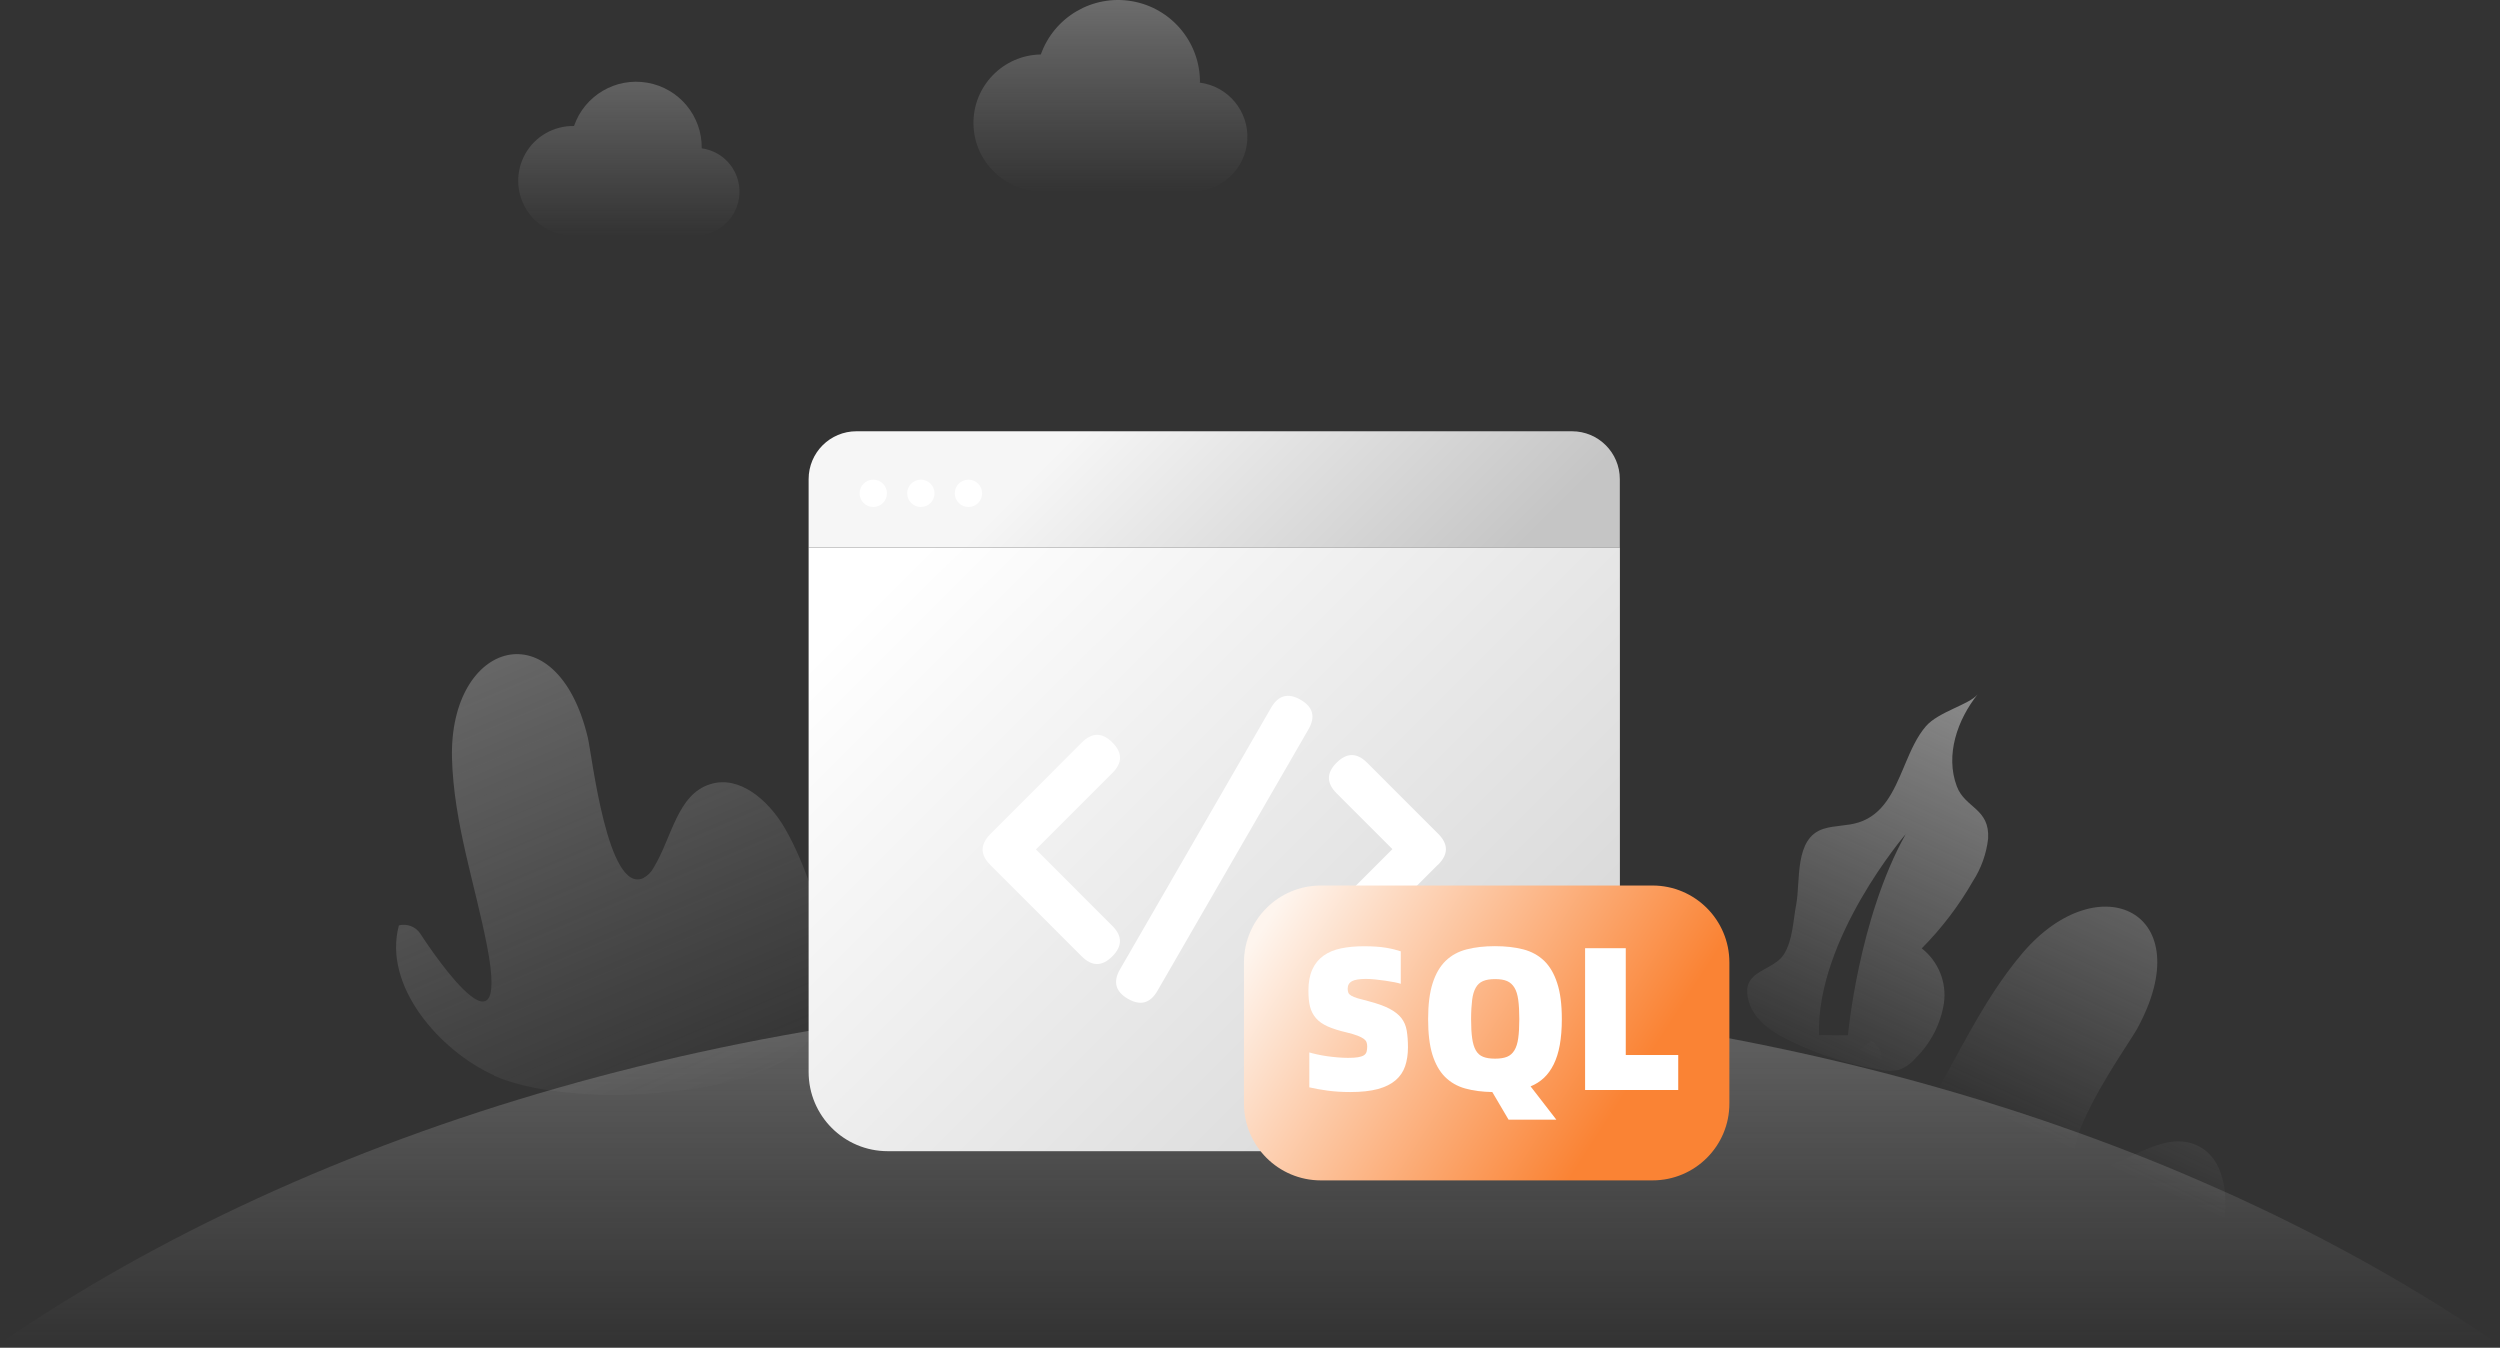 <?xml version="1.0" encoding="UTF-8"?>
<svg width="371px" height="200px" viewBox="0 0 371 200" version="1.1" xmlns="http://www.w3.org/2000/svg" xmlns:xlink="http://www.w3.org/1999/xlink">
    <rect x="0" y="0" width="371" height="200" fill="#333333" stroke="none"/>
    <defs>
        <linearGradient x1="-47.019%" y1="-185.964%" x2="68.869%" y2="100%" id="linearGradient-1">
            <stop stop-color="#D2D2D2" offset="0%"></stop>
            <stop stop-color="#D2D2D2" stop-opacity="0" offset="100%"></stop>
        </linearGradient>
        <linearGradient x1="119%" y1="-110.864%" x2="54.502%" y2="55.587%" id="linearGradient-2">
            <stop stop-color="#D2D2D2" offset="0%"></stop>
            <stop stop-color="#D2D2D2" stop-opacity="0" offset="100%"></stop>
        </linearGradient>
        <linearGradient x1="50%" y1="-221.157%" x2="50%" y2="100%" id="linearGradient-3">
            <stop stop-color="#D2D2D2" offset="0%"></stop>
            <stop stop-color="#D2D2D2" stop-opacity="0" offset="100%"></stop>
        </linearGradient>
        <linearGradient x1="100.081%" y1="-97.78%" x2="38.826%" y2="104.736%" id="linearGradient-4">
            <stop stop-color="#D2D2D2" offset="0%"></stop>
            <stop stop-color="#D2D2D2" stop-opacity="0" offset="100%"></stop>
        </linearGradient>
        <linearGradient x1="50%" y1="-230.116%" x2="50%" y2="100%" id="linearGradient-5">
            <stop stop-color="#D2D2D2" offset="0%"></stop>
            <stop stop-color="#D2D2D2" stop-opacity="0" offset="100%"></stop>
        </linearGradient>
        <linearGradient x1="50%" y1="-169.203%" x2="50%" y2="100%" id="linearGradient-6">
            <stop stop-color="#D2D2D2" offset="0%"></stop>
            <stop stop-color="#D2D2D2" stop-opacity="0" offset="100%"></stop>
        </linearGradient>
        <linearGradient x1="94.02%" y1="56.554%" x2="26.183%" y2="46.835%" id="linearGradient-7">
            <stop stop-color="#C5C5C5" offset="0%"></stop>
            <stop stop-color="#F6F6F6" offset="100%"></stop>
        </linearGradient>
        <linearGradient x1="3.71%" y1="13.426%" x2="170.735%" y2="137.712%" id="linearGradient-8">
            <stop stop-color="#FFFFFF" offset="0%"></stop>
            <stop stop-color="#C5C5C5" offset="78.76%"></stop>
        </linearGradient>
        <linearGradient x1="-2.083%" y1="29.427%" x2="81.709%" y2="62.513%" id="linearGradient-9">
            <stop stop-color="#FEF5EE" offset="0%"></stop>
            <stop stop-color="#FA8334" offset="100%"></stop>
        </linearGradient>
    </defs>
    <g id="页面-1" stroke="none" stroke-width="1" fill="none" fill-rule="evenodd">
        <g id="数据集管理/运行失败" transform="translate(-661, -480)" fill-rule="nonzero">
            <g id="编组-9" transform="translate(661, 480)">
                <path d="M73.259,159.554 C65.346,155.974 56.765,146.369 59.198,137.332 C60.414,137.021 61.694,137.517 62.383,138.566 C62.383,138.566 76.111,160.011 72.259,140.282 C70.444,131.011 67.321,122.048 67.074,112.468 C66.667,95.06 82.642,90.233 87.235,109.468 C87.84,112.011 90.16,132.69 95.444,130.32 C96.125,129.962 96.677,129.401 97.025,128.715 C99.704,124.32 100.506,117.863 105.42,116.369 C109.728,115.011 113.975,118.752 116.296,122.616 C121,130.468 127.296,149.986 117.667,156.603 C108.037,163.221 83.741,164.27 73.346,159.641 L73.259,159.554 Z" id="路径" fill="url(#linearGradient-1)"></path>
                <path d="M273.185,180.431 C269.704,172.468 269.79,159.591 277.691,154.505 C278.808,155.105 279.411,156.356 279.185,157.603 C279.185,157.603 274.975,182.727 285.358,165.505 C290.296,157.394 294,148.665 300.173,141.394 C311.519,128.134 326.642,135.332 317.148,152.678 C315.914,154.974 303.741,171.863 309.247,173.665 C309.992,173.849 310.776,173.801 311.494,173.529 C316.432,172.073 321.37,167.826 326.037,169.974 C330.136,171.863 330.778,177.468 329.914,181.9 C328.136,190.875 319.422,200.912 307.841,199.357 C296.014,197.752 277.778,190.924 273.222,180.517 L273.185,180.431 Z" id="路径" fill="url(#linearGradient-2)"></path>
                <path d="M370.519,199.357 C323.963,167.418 258.173,147.505 185.259,147.505 C112.346,147.505 46.556,167.418 0,199.357 L370.519,199.357 Z" id="路径" fill="url(#linearGradient-3)"></path>
                <path d="M293.469,103.06 C290.519,106.764 288.63,112.011 290.395,116.702 C291.617,119.937 295.296,119.961 295.037,124.455 C294.783,126.699 294.014,128.854 292.79,130.752 C290.704,134.4 288.147,137.758 285.185,140.739 C287.654,142.665 288.91,145.761 288.481,148.863 C287.997,151.942 286.539,154.784 284.321,156.974 C283.668,157.772 282.816,158.386 281.852,158.752 C280.918,158.967 279.947,158.967 279.012,158.752 C274.419,157.972 269.959,156.546 265.765,154.517 C263.148,153.27 260.481,151.566 259.593,148.85 C258.574,145.733 260.193,144.743 261.961,143.766 L262.417,143.514 C263.33,143.005 264.226,142.451 264.765,141.566 C266.062,139.443 266.099,136.603 266.556,134.233 C267.222,130.739 266.235,124.369 270.605,122.999 C272.296,122.468 274.136,122.591 275.827,122.048 C279.501,120.878 281.022,117.422 282.495,113.928 L282.763,113.292 C283.612,111.282 284.487,109.305 285.79,107.789 C287.642,105.628 292.235,104.566 293.469,103.06 Z M282.802,123.789 C282.802,123.789 269.506,139.295 269.938,153.628 L274.235,153.628 C274.235,153.628 275.79,136.344 282.802,123.789 Z" id="形状结合" fill="url(#linearGradient-4)"></path>
                <path d="M104.136,22.011 L104.136,22.011 C104.204,17.225 100.786,13.099 96.071,12.276 C91.357,11.452 86.742,14.176 85.185,18.702 C82.215,18.644 79.449,20.212 77.974,22.791 C76.499,25.371 76.55,28.549 78.107,31.08 C79.663,33.611 82.477,35.09 85.444,34.937 L103.333,34.937 C106.73,34.891 109.518,32.236 109.728,28.846 C109.939,25.456 107.501,22.476 104.136,22.011 L104.136,22.011 Z" id="路径" fill="url(#linearGradient-5)"></path>
                <path d="M178.074,12.208 L178.074,12.147 C178.067,6.232 173.804,1.18 167.975,0.177 C162.145,-0.825 156.44,2.512 154.457,8.085 C148.849,8.174 144.374,12.792 144.463,18.4 C144.552,24.008 149.17,28.482 154.778,28.394 L177,28.394 C181.281,28.401 184.829,25.075 185.097,20.802 C185.365,16.529 182.261,12.785 178.012,12.258 L178.074,12.208 Z" id="路径" fill="url(#linearGradient-6)"></path>
                <g id="icon局部-06" transform="translate(120, 64)">
                    <g id="编组">
                        <path d="M120.393,17.248 L0,17.248 L0,7.102 C0,3.176 3.176,0 7.102,0 L113.278,0 C117.205,0 120.38,3.176 120.38,7.102 L120.38,17.248 L120.393,17.248 Z" id="路径" fill="url(#linearGradient-7)"></path>
                        <path d="M108.653,106.835 L11.74,106.835 C5.257,106.835 0,101.577 0,95.081 L0,17.248 L120.393,17.248 L120.393,95.095 C120.393,101.577 115.136,106.835 108.653,106.835 Z" id="路径" fill="url(#linearGradient-8)"></path>
                        <circle id="椭圆形" fill="#FFFFFF" cx="9.592" cy="9.21" r="2.029"></circle>
                        <circle id="椭圆形" fill="#FFFFFF" cx="16.655" cy="9.21" r="2.029"></circle>
                        <circle id="椭圆形" fill="#FFFFFF" cx="23.718" cy="9.21" r="2.029"></circle>
                        <g id="路径" transform="translate(25.819, 39.261)" fill="#FFFFFF">
                            <path d="M19.244,34.132 L7.913,22.8 L19.257,11.455 C20.773,9.94 20.773,8.438 19.257,6.923 C17.742,5.407 16.24,5.407 14.725,6.923 L1.14,20.521 C0.573,21.087 0.217,21.667 0.073,22.234 C-0.165,23.182 0.178,24.131 1.127,25.08 L14.712,38.665 C16.227,40.18 17.729,40.18 19.244,38.665 C20.76,37.149 20.76,35.647 19.244,34.132 Z"></path>
                            <path d="M67.628,20.494 L57.061,9.927 C55.545,8.412 54.043,8.412 52.528,9.927 C51.013,11.442 51.013,12.944 52.528,14.46 L60.816,22.748 L49.445,34.119 C47.929,35.634 47.929,37.136 49.445,38.652 C50.96,40.167 52.462,40.167 53.977,38.652 L67.457,25.172 C67.51,25.119 67.562,25.08 67.628,25.027 C69.13,23.512 69.13,22.01 67.628,20.494 Z"></path>
                            <path d="M47.192,0.585 C45.347,-0.483 43.884,-0.087 42.817,1.757 L20.391,40.589 C19.323,42.433 19.719,43.896 21.563,44.963 L21.563,44.963 C23.408,46.03 24.871,45.635 25.938,43.79 L48.364,4.959 C49.432,3.115 49.036,1.652 47.192,0.585 Z"></path>
                        </g>
                    </g>
                    <path d="M125.229,111.17 L76.015,111.17 C69.717,111.17 64.604,106.057 64.604,99.759 L64.604,78.822 C64.604,72.523 69.717,67.411 76.015,67.411 L125.229,67.411 C131.528,67.411 136.64,72.523 136.64,78.822 L136.64,99.746 C136.653,106.057 131.541,111.17 125.229,111.17 Z" id="路径" fill="url(#linearGradient-9)"></path>
                    <g id="编组" transform="translate(74.17, 76.41)" fill="#FFFFFF">
                        <path d="M6.193,21.649 C5.02,21.649 3.9,21.583 2.846,21.438 C1.792,21.293 0.883,21.135 0.132,20.951 L0.132,15.772 C0.474,15.878 0.883,15.97 1.344,16.075 C1.805,16.181 2.293,16.26 2.82,16.339 C3.334,16.405 3.861,16.471 4.375,16.51 C4.902,16.55 5.389,16.576 5.864,16.576 C6.496,16.576 6.997,16.55 7.366,16.484 C7.735,16.418 8.024,16.326 8.235,16.194 C8.433,16.062 8.565,15.891 8.631,15.667 C8.696,15.443 8.723,15.166 8.723,14.85 C8.723,14.626 8.683,14.428 8.617,14.244 C8.552,14.059 8.407,13.901 8.196,13.743 C7.985,13.585 7.682,13.44 7.287,13.282 C6.891,13.124 6.364,12.979 5.692,12.808 C4.546,12.544 3.597,12.241 2.859,11.912 C2.121,11.582 1.542,11.174 1.12,10.686 C0.698,10.199 0.408,9.632 0.237,8.973 C0.066,8.314 -1.16573418e-15,7.511 -1.16573418e-15,6.562 C-1.16573418e-15,5.323 0.198,4.296 0.58,3.452 C0.962,2.609 1.515,1.937 2.227,1.423 C2.938,0.909 3.808,0.54 4.836,0.329 C5.85,0.119 6.997,0.013 8.248,0.013 C9.566,0.013 10.66,0.092 11.516,0.237 C12.386,0.382 13.111,0.567 13.704,0.764 L13.704,5.587 C13.48,5.508 13.163,5.429 12.755,5.35 C12.346,5.271 11.885,5.192 11.411,5.126 C10.936,5.06 10.436,4.994 9.922,4.941 C9.421,4.888 8.947,4.862 8.525,4.862 C7.55,4.862 6.865,4.981 6.443,5.205 C6.035,5.442 5.824,5.811 5.824,6.312 C5.824,6.549 5.864,6.76 5.929,6.918 C5.995,7.076 6.14,7.221 6.364,7.352 C6.588,7.484 6.904,7.616 7.3,7.735 C7.708,7.853 8.235,7.998 8.881,8.156 C10.199,8.499 11.24,8.868 12.017,9.276 C12.794,9.685 13.387,10.146 13.796,10.673 C14.204,11.2 14.468,11.819 14.586,12.518 C14.705,13.229 14.771,14.059 14.771,15.008 C14.771,16.062 14.626,16.998 14.349,17.815 C14.072,18.632 13.598,19.33 12.939,19.896 C12.28,20.463 11.411,20.898 10.317,21.201 C9.197,21.504 7.827,21.649 6.193,21.649 Z" id="路径"></path>
                        <path d="M37.606,10.831 C37.606,12.28 37.5,13.559 37.303,14.665 C37.105,15.772 36.802,16.721 36.407,17.525 C36.011,18.328 35.524,19 34.957,19.541 C34.377,20.081 33.719,20.503 32.968,20.806 L36.789,25.747 L29.7,25.747 L27.288,21.649 C25.786,21.623 24.456,21.451 23.27,21.122 C22.084,20.792 21.082,20.213 20.265,19.396 C19.448,18.579 18.829,17.472 18.394,16.088 C17.973,14.705 17.762,12.952 17.762,10.831 C17.762,8.67 17.986,6.891 18.434,5.495 C18.882,4.098 19.528,2.991 20.371,2.174 C21.214,1.357 22.255,0.791 23.494,0.474 C24.719,0.158 26.116,8.32667268e-16 27.671,8.32667268e-16 C29.252,8.32667268e-16 30.648,0.158 31.874,0.474 C33.099,0.791 34.127,1.357 34.984,2.174 C35.827,2.991 36.472,4.098 36.92,5.495 C37.382,6.891 37.606,8.67 37.606,10.831 Z M24.139,10.831 C24.139,11.964 24.192,12.9 24.297,13.651 C24.403,14.402 24.574,14.995 24.838,15.456 C25.101,15.917 25.457,16.233 25.918,16.418 C26.366,16.602 26.959,16.695 27.697,16.695 C28.422,16.695 29.015,16.602 29.476,16.418 C29.924,16.233 30.293,15.917 30.569,15.456 C30.846,15.008 31.031,14.402 31.136,13.651 C31.241,12.9 31.294,11.964 31.294,10.831 C31.294,9.685 31.241,8.723 31.136,7.972 C31.031,7.208 30.846,6.601 30.569,6.153 C30.293,5.705 29.937,5.376 29.476,5.178 C29.028,4.981 28.435,4.888 27.697,4.888 C26.972,4.888 26.379,4.981 25.918,5.178 C25.457,5.376 25.101,5.692 24.838,6.153 C24.574,6.615 24.39,7.221 24.297,7.972 C24.205,8.723 24.139,9.672 24.139,10.831 Z" id="形状"></path>
                        <polygon id="路径" points="54.88 16.168 54.88 21.346 41.058 21.346 41.058 0.303 47.093 0.303 47.093 16.154 54.88 16.154"></polygon>
                    </g>
                </g>
            </g>
        </g>
    </g>
</svg>